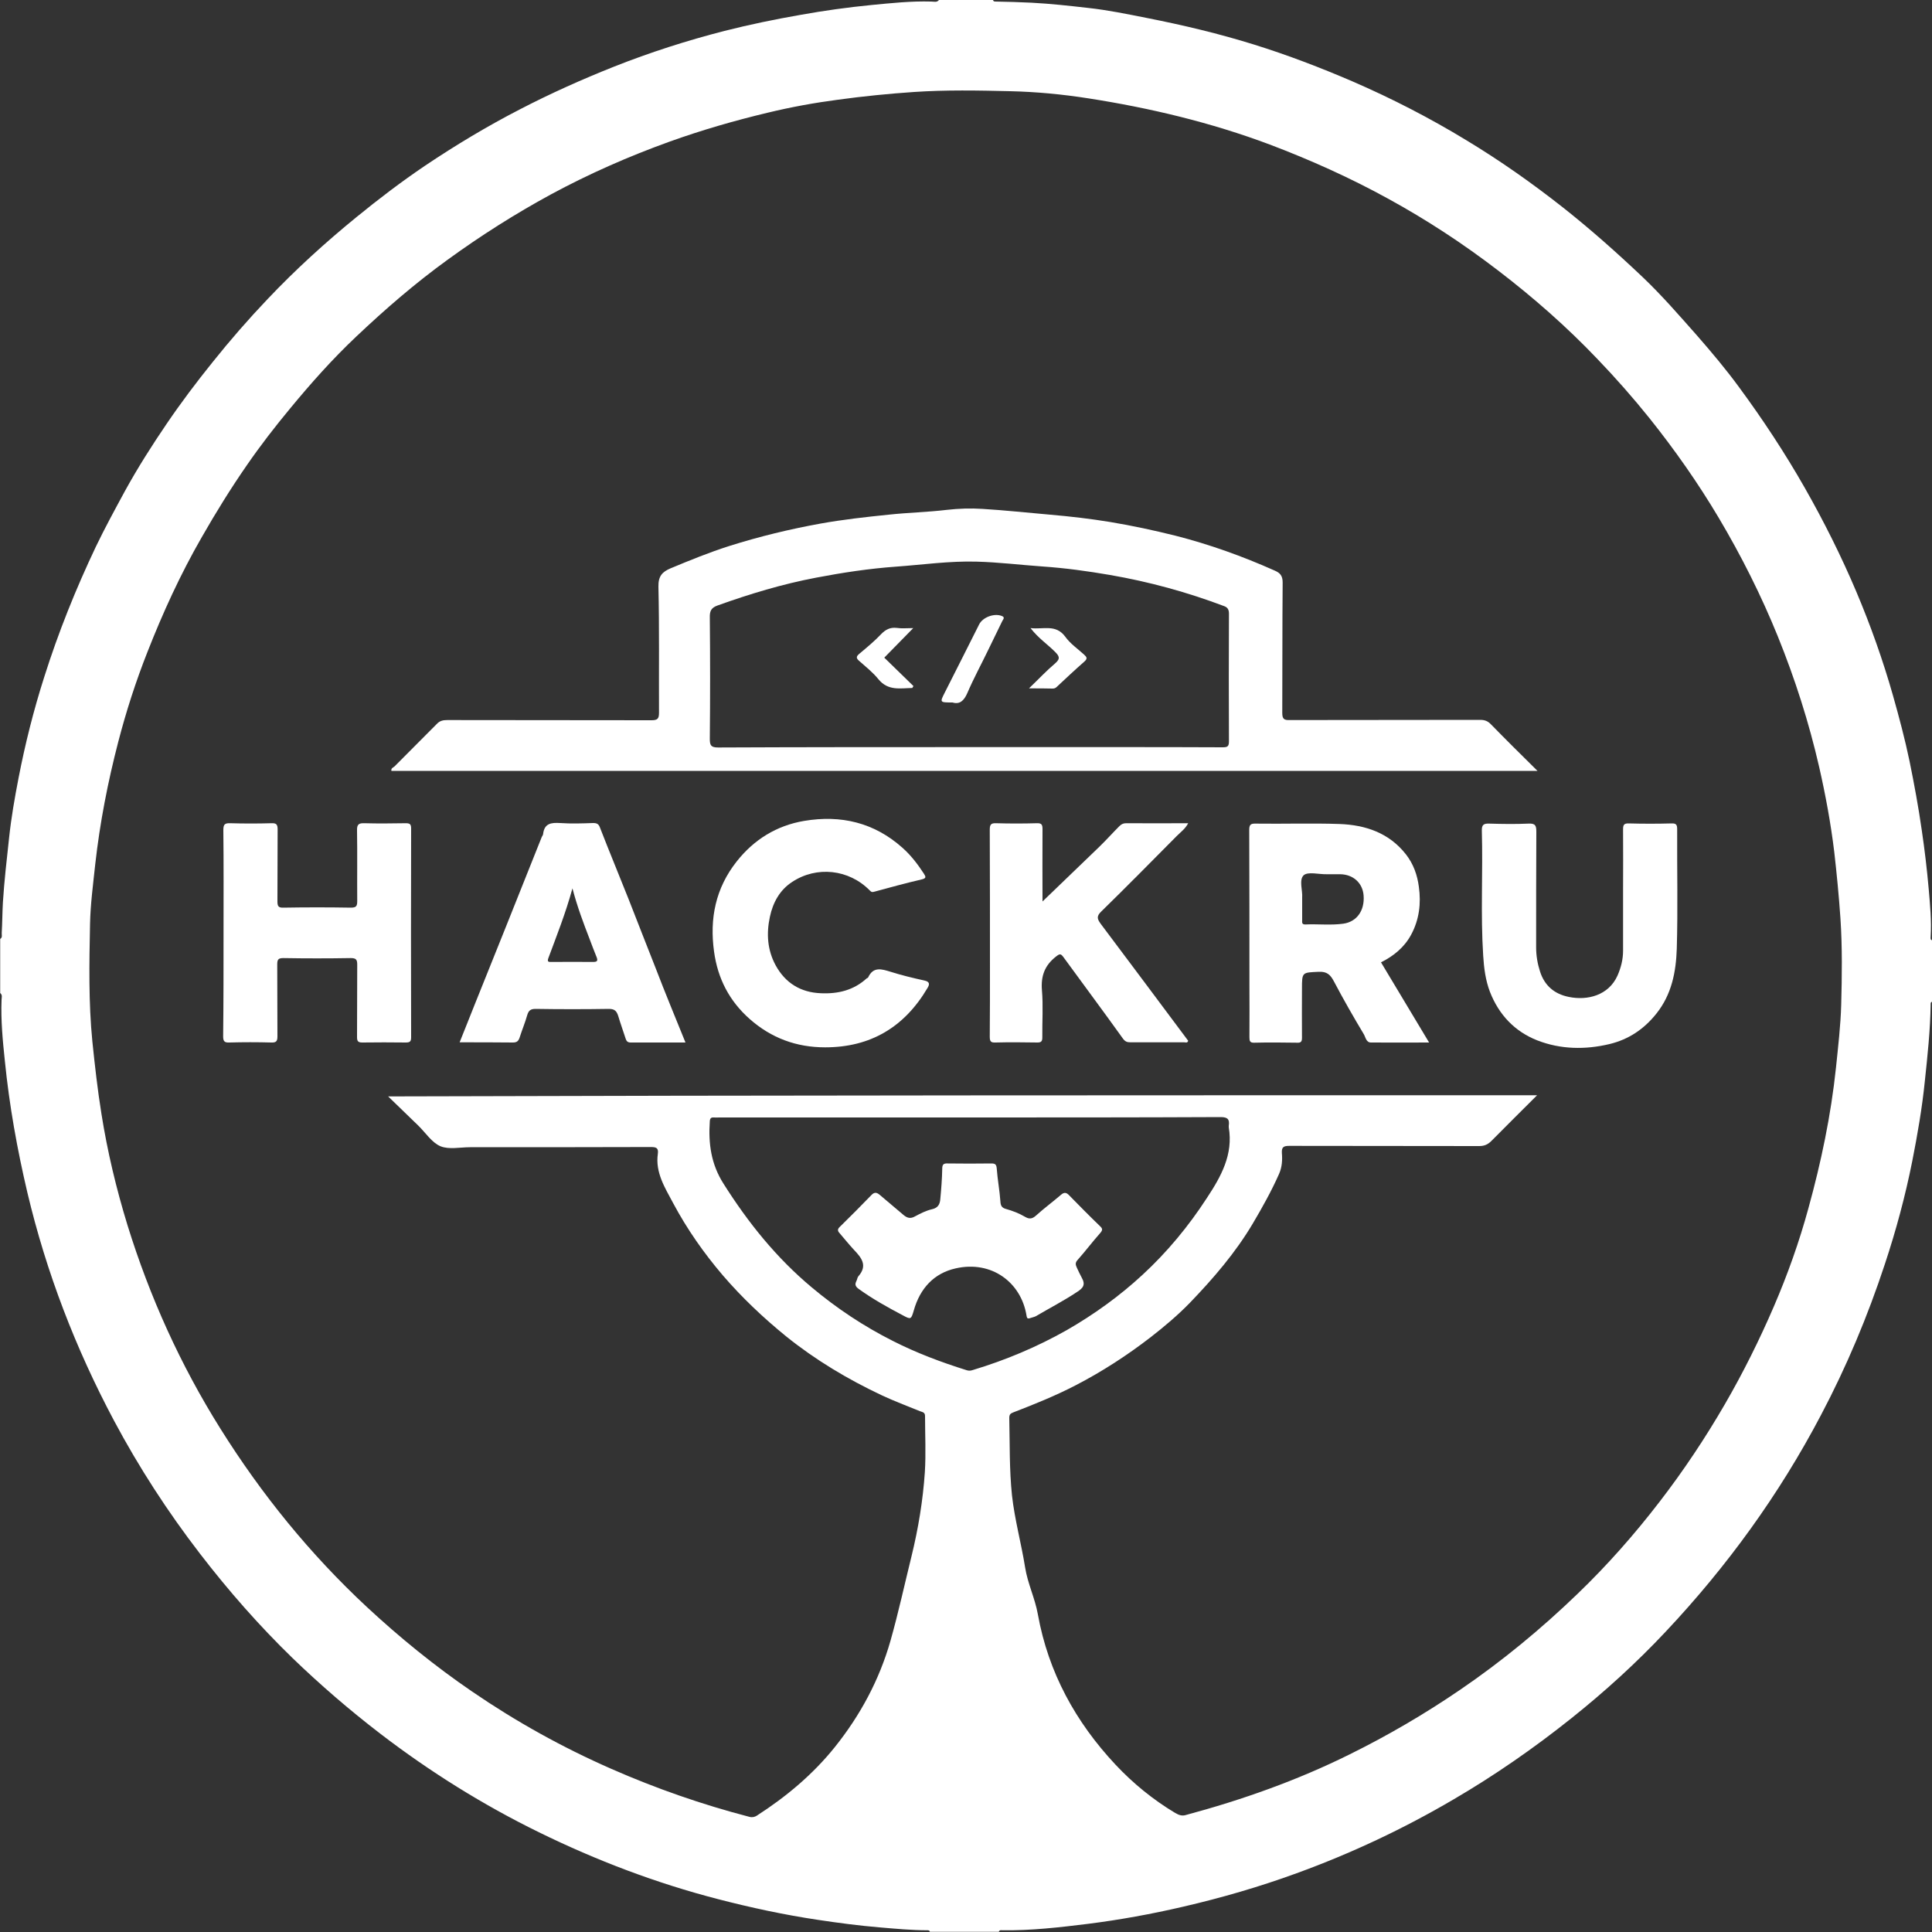 <?xml version="1.0" encoding="utf-8"?>
<!-- Generator: Adobe Illustrator 21.0.0, SVG Export Plug-In . SVG Version: 6.00 Build 0)  -->
<svg version="1.1" id="Layer_1" xmlns="http://www.w3.org/2000/svg" xmlns:xlink="http://www.w3.org/1999/xlink" x="0px" y="0px"
	 viewBox="0 0 1000 1000" style="enable-background:new 0 0 1000 1000;" xml:space="preserve">
<rect x="0" y="0" width="1000" height="1000" fill="#333333" stroke="none"/>
<style type="text/css">
	.st0{fill:#FFFFFF;}
</style>
<g id="Artboard-Copy">
	<g>
		<g>
			<path class="st0" d="M486,0c9.3,0,18.6,0,28,0c0.1,0.6,0.6,0.8,1.1,0.8c6.3,0.1,12.6,0.3,18.8,0.6c9.8,0.5,19.6,1.6,29.3,2.7
				c10.2,1.1,20.3,3.2,30.4,5.2c18.8,3.7,37.3,8.1,55.6,13.8c17.3,5.4,34.3,11.9,51,19.1c20.3,8.8,39.9,18.9,58.8,30.4
				c17.4,10.5,34,22.2,50,34.8c14.3,11.3,27.9,23.4,41.1,35.9c10,9.5,19.1,20,28.3,30.4c7.6,8.7,15,17.5,21.8,26.8
				c12.3,16.7,23.7,34,34,52.1c9.9,17.4,18.8,35.2,26.6,53.6c7.4,17.5,13.8,35.5,19,53.8c3.2,11.3,6.2,22.6,8.6,34.1
				c2.4,11.8,4.6,23.7,6.3,35.6c1.5,10.1,2.7,20.3,3.6,30.5c0.7,8.2,1.5,16.4,1,24.6c0,0.7-0.3,1.6,0.8,1.9c0,10.6,0,21.2,0,31.8
				c-0.9,0.2-0.8,0.9-0.8,1.5c-0.2,13.2-1.6,26.3-3,39.5c-1.4,13.9-3.8,27.7-6.5,41.4c-3.6,18.1-8.4,35.9-14.2,53.4
				c-8.9,27-19.8,53-33.1,78.2c-21.6,41.1-48.6,78.3-80.3,112c-15.2,16.2-31.6,31.1-48.9,44.9c-19.3,15.4-39.6,29.5-61,42
				c-25.9,15.2-52.9,27.9-81.2,38.2c-19.2,7-38.8,12.7-58.7,17.3c-16.3,3.8-32.8,6.8-49.4,8.9c-14.6,1.8-29.3,3.5-44.1,3.3
				c-0.7,0-1.6-0.3-1.9,0.8c-11.9,0-23.8,0-35.7,0c-0.1-0.6-0.6-0.8-1.1-0.8c-8.4,0-16.7-0.8-25-1.5c-10.7-0.9-21.3-2.3-31.9-3.9
				c-17.4-2.6-34.6-6.3-51.6-10.7c-32.1-8.3-62.9-20-92.7-34.6c-29-14.2-56.4-31.3-82.1-51c-15.9-12.2-31.1-25.3-45.5-39.2
				c-17.3-16.8-33.1-34.8-47.8-53.9c-16.8-21.8-31.7-44.8-44.6-69c-19.9-37.4-35-76.6-44.8-117.9C8.9,594.9,4.8,572.1,2.5,549
				c-1.1-10.4-2.1-20.9-1.7-31.4c0-1.2,0.6-2.6-0.7-3.6c0-9.3,0-18.6,0-28c1.3-0.8,0.7-2.1,0.8-3.2c0.3-5.2,0.3-10.5,0.6-15.7
				c0.7-11.2,2-22.3,3.2-33.4c1.1-10.4,2.9-20.7,4.9-31c3.4-17.6,7.8-35.1,13.3-52.3c7.3-23.1,16.3-45.5,26.7-67.4
				c4.7-9.8,9.9-19.3,15.1-28.9c6.6-12,13.9-23.5,21.6-34.8c7.4-10.9,15.4-21.5,23.7-31.8c9.1-11.4,18.6-22.3,28.6-32.8
				c14.4-15.2,29.8-29.2,46-42.4C196,103,207.8,94,220.1,85.7c15.8-10.6,32.1-20.4,49-29.1c15.8-8.2,32.1-15.5,48.7-22.1
				c18.7-7.4,37.7-13.5,57.2-18.5c13-3.3,26.1-6,39.3-8.3c12.2-2.2,24.4-3.9,36.7-5.1c10.3-1,20.6-2.1,31-1.8
				C483.4,0.8,484.9,1.4,486,0z M795.6,566.9c-8.3,8.3-16,15.9-23.6,23.6c-1.9,1.9-3.7,2.7-6.4,2.7c-32.7-0.1-65.5,0-98.2-0.1
				c-2.9,0-4.1,0.5-3.9,3.7c0.3,3.7,0.1,7.3-1.5,10.9c-3.9,8.8-8.6,17.2-13.5,25.5c-9,15.2-20.4,28.4-32.5,41
				c-6.3,6.5-13.3,12.4-20.5,18c-12.2,9.4-25,17.7-38.7,24.8c-10.4,5.4-21.3,9.8-32.2,14c-1.5,0.6-2.2,1-2.2,2.9
				c0.3,13.4,0,26.7,1.4,40.1c1.4,12.6,4.8,24.8,6.8,37.3c1.3,8.3,5.1,15.9,6.6,24.3c5.4,30,19.5,55.7,40.2,77.8
				c9.1,9.7,19.4,18.1,30.9,25c1.9,1.1,3.5,1.6,5.3,1.1c29.4-7.9,57.9-18,85.1-31.5c19.8-9.8,38.8-20.9,57.1-33.4
				c21.7-14.8,41.8-31.4,60.7-49.6c15.4-14.8,29.5-30.8,42.5-47.7c12.4-16.1,23.6-32.9,33.8-50.5c9.5-16.4,17.9-33.3,25.4-50.7
				c7.1-16.5,13.1-33.4,17.8-50.6c6.6-23.9,11.7-48.2,14.3-72.9c1.1-10.8,2.4-21.7,2.7-32.5c0.4-14.9,0.6-29.9-0.4-44.9
				c-0.8-11.5-1.9-22.9-3.2-34.3c-1.8-14.8-4.5-29.4-7.8-43.9c-5.3-23.1-12.5-45.6-21.4-67.6c-8.6-21.2-18.9-41.7-30.6-61.4
				c-10.7-18-22.7-35.1-35.8-51.5c-8.5-10.6-17.5-20.8-26.9-30.6c-15.9-16.7-33.2-31.9-51.5-45.9c-18-13.8-36.9-26.2-56.8-37.1
				c-19.8-10.9-40.3-20.1-61.4-28.1c-30.4-11.4-61.8-18.9-93.9-23.9c-13.4-2.1-27-3.4-40.6-3.7c-16.5-0.4-33-0.7-49.5,0.4
				c-13.2,0.9-26.3,2.2-39.4,4c-12.2,1.6-24.3,3.8-36.3,6.7c-17.2,4.1-34.2,9-50.9,15c-21.1,7.6-41.6,16.6-61.4,27.3
				c-18.6,10.1-36.4,21.4-53.6,33.9c-16.7,12.1-32.2,25.5-47.2,39.7c-12.3,11.6-23.5,24.2-34.3,37.3c-7.8,9.4-15.3,19.1-22.2,29.1
				c-8.4,12.1-16.2,24.7-23.5,37.5c-11,19.1-20.1,39-28.1,59.4c-6,15.2-11,30.7-15.1,46.5c-5.4,20.8-9.5,41.8-11.9,63.3
				c-1.1,10.4-2.5,20.7-2.7,31.1c-0.4,20.2-0.8,40.4,1.2,60.6c1.3,12.6,2.7,25.1,4.7,37.5c3.1,19.6,7.7,38.8,13.5,57.7
				c11.5,37.1,27.4,72.3,48.1,105.3c21.3,34,46.3,64.8,75.7,92.2c17.1,15.9,35.2,30.6,54.5,43.8c22.8,15.6,46.7,28.9,72,40
				c23.2,10.2,47,18.5,71.6,24.9c1.7,0.4,2.8,0,3.8-0.6c15.2-9.8,29-21.3,40.4-35.5c13.2-16.5,23-34.7,28.8-55
				c4.1-14.5,7.3-29.2,10.9-43.8c3.5-14.3,5.9-28.8,6.9-43.5c0.6-9.7,0.1-19.4,0.1-29.1c0-2-1.5-2-2.7-2.5
				c-6.6-2.7-13.3-5.2-19.7-8.2c-17.6-8.3-34.2-18.2-49.5-30.5c-11.8-9.6-22.8-20-32.7-31.5c-9.9-11.6-18.6-24-25.8-37.5
				c-4.2-7.9-9.3-15.8-7.9-25.5c0.4-3-0.8-3.5-3.6-3.5c-31.2,0.1-62.4,0.1-93.6,0.1c-5.2,0-10.9,1.3-15.3-0.5
				c-4.5-1.9-7.7-7-11.5-10.7c-5-4.8-9.9-9.6-15.6-15.1C400,566.9,597.4,566.9,795.6,566.9z M501.8,578.4c-43.2,0-86.4,0-129.6,0
				c-0.9,0-1.8,0.1-2.7,0c-1.4-0.1-2,0.4-2.1,1.9c-0.8,11.5,0.6,22.2,7.1,32.4c12.7,20.1,27.3,38.3,45.6,53.6
				c13,10.9,27,20.2,42.1,27.8c12.2,6.2,25,11,38.1,15.1c1.2,0.4,2.1,0.3,3.3-0.1c16.9-5.1,33.1-11.9,48.5-20.6
				c14.1-8.1,27.3-17.6,39.2-28.6c12.8-11.8,23.8-25.1,33.3-39.7c7.4-11.2,13.8-22.6,11.4-36.7c0-0.3,0-0.5,0-0.8
				c0.5-3.3-0.5-4.5-4.2-4.5C588.5,578.4,545.1,578.4,501.8,578.4z"/>
			<path class="st0" d="M795.8,399c-198.4,0-395.8,0-593.2,0c-0.3-1.4,0.9-1.7,1.6-2.3c7.3-7.4,14.6-14.6,21.9-22
				c1.6-1.7,3.3-2,5.5-2c35.2,0.1,70.4,0,105.6,0.1c3.3,0,3.9-0.9,3.9-4c-0.1-21.7,0.2-43.5-0.3-65.2c-0.1-5.4,2-7.6,6.2-9.4
				c10.1-4.2,20.1-8.3,30.5-11.6c15.5-4.9,31.2-8.7,47.2-11.6c11.7-2.1,23.4-3.4,35.2-4.6c10.1-1.1,20.2-1.3,30.2-2.5
				c6.2-0.7,12.3-0.9,18.4-0.5c11.7,0.7,23.4,2,35.1,3c10.4,0.9,20.8,2.1,31.1,3.8c11.4,1.9,22.6,4.3,33.8,7.1
				c17.6,4.5,34.6,10.6,51.2,18c2.8,1.2,4.2,2.6,4.2,6.2c-0.2,22.5-0.1,45-0.2,67.5c0,3.1,0.9,3.8,3.8,3.7c32.9-0.1,65.7,0,98.6-0.1
				c2.4,0,4,0.6,5.7,2.4C779.5,382.9,787.4,390.7,795.8,399z M501.3,386.7c25.5,0,51,0,76.5,0c18.4,0,36.7,0,55.1,0.1
				c2.5,0,3.2-0.5,3.2-3.1c-0.1-22-0.1-44,0-66c0-1.9-0.5-3.2-2.3-3.9c-19.3-7.3-39-12.7-59.3-16.2c-11.6-2-23.2-3.6-35-4.4
				c-11.3-0.8-22.7-2.2-34-2.5c-14-0.4-27.9,1.6-41.8,2.6c-13.9,1-27.7,3.1-41.3,5.7c-17.4,3.3-34.3,8.4-51,14.4
				c-3.1,1.1-4.1,2.7-4,6.1c0.2,21,0.2,41.9,0,62.9c0,3.3,0.5,4.5,4.3,4.5C414.9,386.7,458.1,386.7,501.3,386.7z"/>
			<path class="st0" d="M714.8,498.1c8.3,13.8,16.4,27.4,24.9,41.5c-10.4,0-20.3,0.1-30.1,0c-2.5,0-2.8-2.8-3.7-4.3
				c-5.4-9-10.6-18.1-15.5-27.4c-1.8-3.4-3.6-5.1-7.8-4.9c-8.7,0.4-8.7,0.1-8.7,8.9c0,8.4-0.1,16.8,0,25.2c0,1.9-0.4,2.7-2.5,2.6
				c-7.4-0.1-14.8-0.2-22.1,0c-2.4,0.1-2.6-0.9-2.6-2.9c0.1-8.9,0-17.9,0-26.8c0-26.8,0-53.6-0.1-80.3c0-2.6,0.5-3.5,3.3-3.4
				c14.5,0.2,29-0.3,43.5,0.2c13.4,0.5,25.6,4.6,34.3,15.7c3.9,5,5.9,10.7,6.7,16.8c1.2,8.6,0.2,17-4,24.8
				C726.9,490.3,721.4,494.8,714.8,498.1z M674,464.5c0,4.4,0,8,0,11.7c0,1.2-0.3,2.3,1.6,2.3c6.6-0.3,13.2,0.5,19.7-0.4
				c7-1,11.1-6.8,10.5-14.6c-0.5-6.5-5.4-10.9-12.1-11c-2.3,0-4.7,0-7,0c-4.1,0.1-9.8-1.5-12,0.6C672.3,455.5,674.3,461.1,674,464.5
				z"/>
			<path class="st0" d="M115.7,482.9c0-17.7,0.1-35.5-0.1-53.2c0-2.9,0.6-3.7,3.6-3.6c7.1,0.2,14.2,0.2,21.3,0
				c2.5-0.1,3.2,0.6,3.2,3.2c-0.1,12.4,0,24.8-0.1,37.3c0,2.4,0.5,3.3,3.1,3.2c11.6-0.2,23.3-0.2,34.9,0c2.9,0,3.3-0.9,3.3-3.5
				c-0.1-12.2,0.1-24.3-0.1-36.5c-0.1-3.2,1-3.8,3.9-3.7c7.1,0.2,14.2,0.1,21.3,0c2.2,0,2.8,0.5,2.8,2.8c-0.1,36-0.1,71.9,0,107.9
				c0,2.2-0.5,2.8-2.8,2.8c-7.5-0.1-15-0.1-22.5,0c-2.3,0-2.7-0.8-2.7-2.9c0.1-12.4,0-24.8,0.1-37.3c0-2.5-0.4-3.5-3.3-3.5
				c-11.6,0.2-23.3,0.2-34.9,0c-2.6,0-3.2,0.7-3.2,3.2c0.1,12.4,0,24.8,0.1,37.3c0,2.5-0.6,3.3-3.2,3.2c-7.2-0.2-14.5-0.2-21.7,0
				c-2.5,0.1-3.2-0.6-3.2-3.2C115.7,518.6,115.7,500.8,115.7,482.9z"/>
			<path class="st0" d="M539.6,466.6c9.7-9.4,19.6-18.8,29.4-28.3c3.6-3.5,6.9-7.2,10.4-10.7c0.9-0.9,1.9-1.5,3.4-1.5
				c10.6,0.1,21.2,0,32.2,0c-1.5,2.9-3.8,4.5-5.8,6.5c-13,13.1-26,26.3-39.2,39.2c-2.5,2.4-2.1,3.8-0.4,6.2
				c15.2,20.2,30.3,40.5,45.4,60.7c-0.4,1.3-1.3,0.8-2,0.8c-9.3,0-18.6,0-27.9,0c-1.8,0-2.8-0.4-4-2.1
				c-10.1-14.1-20.4-27.9-30.6-41.9c-1.4-1.9-1.9-2-3.9-0.4c-5.8,4.5-7.9,10-7.3,17.4c0.7,8.1,0.1,16.3,0.2,24.4
				c0,1.9-0.4,2.7-2.5,2.7c-7.2-0.1-14.5-0.2-21.7,0c-2.4,0.1-3-0.5-3-3c0.1-12,0.1-24.1,0.1-36.1c0-23.7,0-47.4-0.1-71
				c0-2.7,0.6-3.5,3.3-3.4c7,0.2,14,0.2,21,0c2.5-0.1,3,0.7,3,3C539.5,441.9,539.6,454.5,539.6,466.6z"/>
			<path class="st0" d="M840.1,460.9c0-10.5,0.1-21,0-31.4c0-2.3,0.2-3.4,3-3.3c7.4,0.2,14.7,0.2,22.1,0c2.5-0.1,2.9,0.8,2.9,3.1
				c-0.1,20.6,0.4,41.2-0.2,61.7c-0.4,12-2.6,23.7-10.6,33.7c-6.4,8-14.3,13.3-24.2,15.7c-12.6,3-25.3,2.8-37.4-1.9
				c-11.7-4.6-19.9-13.3-24.5-25.1c-2.3-6-3.1-12.3-3.5-18.7c-1.4-21.6-0.1-43.1-0.7-64.7c-0.1-3.2,1-3.8,3.9-3.7
				c6.7,0.2,13.5,0.3,20.2,0c3.7-0.2,4.1,1.1,4.1,4.3c-0.1,19.9-0.1,39.8-0.1,59.8c0,4.2,0.7,8.4,2,12.4c2.3,7.3,7.4,11.7,14.9,13.2
				c9.7,2,20.6-0.8,25.2-11c1.8-4.1,2.9-8.4,2.9-12.9C840.1,481.6,840.1,471.3,840.1,460.9z"/>
			<path class="st0" d="M354.8,539.6c-9.8,0-19.1,0-28.4,0c-1.4,0-2.1-0.6-2.5-1.8c-1.3-4-2.7-7.9-3.9-11.9
				c-0.8-2.5-1.8-3.7-4.8-3.7c-12.7,0.2-25.3,0.2-38,0c-2.5,0-3.6,0.8-4.3,3.2c-1.1,3.9-2.7,7.7-3.9,11.5c-0.6,1.8-1.3,2.7-3.5,2.7
				c-9-0.1-18.1-0.1-27.6-0.1c2.6-6.4,5-12.6,7.5-18.8c5.4-13.5,10.8-27,16.3-40.6c6.2-15.5,12.4-31.1,18.6-46.6
				c0.2-0.6,0.7-1.1,0.8-1.7c0.6-5.6,4.1-6.1,8.8-5.8c5.7,0.4,11.4,0.2,17.1,0c2,0,2.9,0.5,3.6,2.5c4.8,12.4,9.9,24.6,14.8,37
				c4.7,11.9,9.3,23.9,14,35.7C344.3,514,349.5,526.5,354.8,539.6z M296.3,459.8c-3.6,13.1-8.2,24.6-12.5,36.2
				c-0.7,2,0.3,1.9,1.6,1.9c7.2,0,14.5-0.1,21.7,0c2.1,0,2.4-0.7,1.7-2.5c-1.3-3.1-2.4-6.2-3.6-9.3
				C302,477.8,298.8,469.4,296.3,459.8z"/>
			<path class="st0" d="M427.1,542.1c-14.9,0-27.9-4.8-39.1-14.7c-10.5-9.3-16.5-20.9-18.4-34.8c-2.4-17.2,0.8-32.9,11.7-46.7
				c9-11.4,20.7-18.6,34.9-21c19-3.2,36.2,0.8,50.9,13.9c4.4,3.9,7.9,8.5,11.1,13.4c1,1.6,1.4,2.4-1.2,3c-8.2,1.9-16.2,4.1-24.3,6.3
				c-1.1,0.3-1.6,0.4-2.5-0.6c-10.8-11-27.5-12.8-40.2-4.4c-6.3,4.1-9.9,10.5-11.5,18c-1.9,8.8-1.3,17.3,3,25.2
				c5,9.1,12.9,14,23.4,14.4c9,0.4,17-1.6,23.7-7.7c0.2-0.2,0.6-0.2,0.7-0.4c2.7-5.9,7.1-4.4,11.7-3c5.7,1.8,11.5,3.2,17.4,4.5
				c3,0.6,2.8,2.1,1.6,4C468.1,531.6,450.6,542.1,427.1,542.1z"/>
			<path class="st0" d="M532.7,682.4c-1.2,0.2-1.2-0.6-1.4-1.6c-2.8-17-18-28.5-36.6-24.3c-11.3,2.5-18.5,10.4-21.7,21.7
				c-1.4,4.8-1.5,4.9-5.9,2.5c-7.8-4.1-15.5-8.4-22.7-13.6c-1.9-1.4-1.9-2.5-1.1-4.1c0.4-0.8,0.5-1.9,1-2.4
				c4.9-5.6,1.6-9.6-2.3-13.7c-2.6-2.8-5-5.8-7.5-8.7c-1-1.1-1.1-2,0.2-3.2c5.5-5.4,11-10.9,16.4-16.5c1.6-1.7,2.9-1.2,4.3,0
				c4.1,3.5,8.2,6.9,12.3,10.4c1.9,1.6,3.6,2,5.9,0.7c2.8-1.5,5.7-3,8.8-3.7c3.2-0.7,4.1-2.7,4.3-5.3c0.5-5.2,0.9-10.5,1-15.7
				c0-2.3,0.8-2.8,2.9-2.7c7.5,0.1,15,0.1,22.5,0c1.9,0,2.6,0.4,2.8,2.5c0.4,5.7,1.5,11.4,1.9,17.1c0.1,2.2,0.7,3.3,2.7,3.9
				c3.6,1,7,2.3,10.2,4.2c2.1,1.2,3.6,1,5.5-0.7c4.2-3.8,8.7-7.1,13-10.8c1.7-1.5,2.9-1.1,4.2,0.3c5.2,5.3,10.5,10.7,15.9,15.9
				c1.4,1.3,1.6,2,0.1,3.7c-4,4.5-7.6,9.3-11.6,13.8c-1.4,1.5-1.1,2.6-0.4,4.1c0.8,1.7,1.6,3.5,2.5,5.1c2.1,3.7,0.7,5.4-2.4,7.4
				c-6.9,4.6-14.3,8.4-21.4,12.6C535,681.8,533.8,682,532.7,682.4z"/>
			<path class="st0" d="M493,363.6c-6.6,0-6.6,0-4-5.1c5.9-11.7,11.9-23.5,17.8-35.3c1.9-3.8,8-6,11.9-4.3c1.6,0.7,0.5,1.7,0.1,2.5
				c-2.4,5-4.8,9.9-7.2,14.8c-3.6,7.5-7.6,14.8-10.9,22.5C498.9,362.8,496.7,364.7,493,363.6z"/>
			<path class="st0" d="M532.6,356.3c5-4.8,9-9.1,13.5-12.9c2.9-2.5,2.2-3.8-0.1-6.1c-3.9-3.9-8.6-7-12.6-12.2
				c6.7,0.8,13.1-2.2,18,4.5c2.6,3.6,6.4,6.2,9.7,9.2c1.3,1.2,2,2,0.2,3.6c-4.9,4.3-9.7,8.8-14.5,13.3c-0.7,0.6-1.3,0.7-2.1,0.7
				C541.1,356.3,537.5,356.3,532.6,356.3z"/>
			<path class="st0" d="M472.7,325.1c-5.4,5.5-10.2,10.4-15,15.3c4.8,4.7,10,9.7,15.1,14.7c-0.2,0.3-0.4,0.7-0.6,1
				c-6.2,0.1-12.5,1.6-17.5-4.5c-2.9-3.6-6.6-6.5-10.1-9.6c-1.7-1.5-1.3-2.4,0.3-3.7c3.8-3.2,7.7-6.4,11.1-10
				c2.3-2.4,4.7-3.7,8.1-3.3C466.7,325.4,469.4,325.1,472.7,325.1z"/>
		</g>
	</g>
</g>
</svg>
